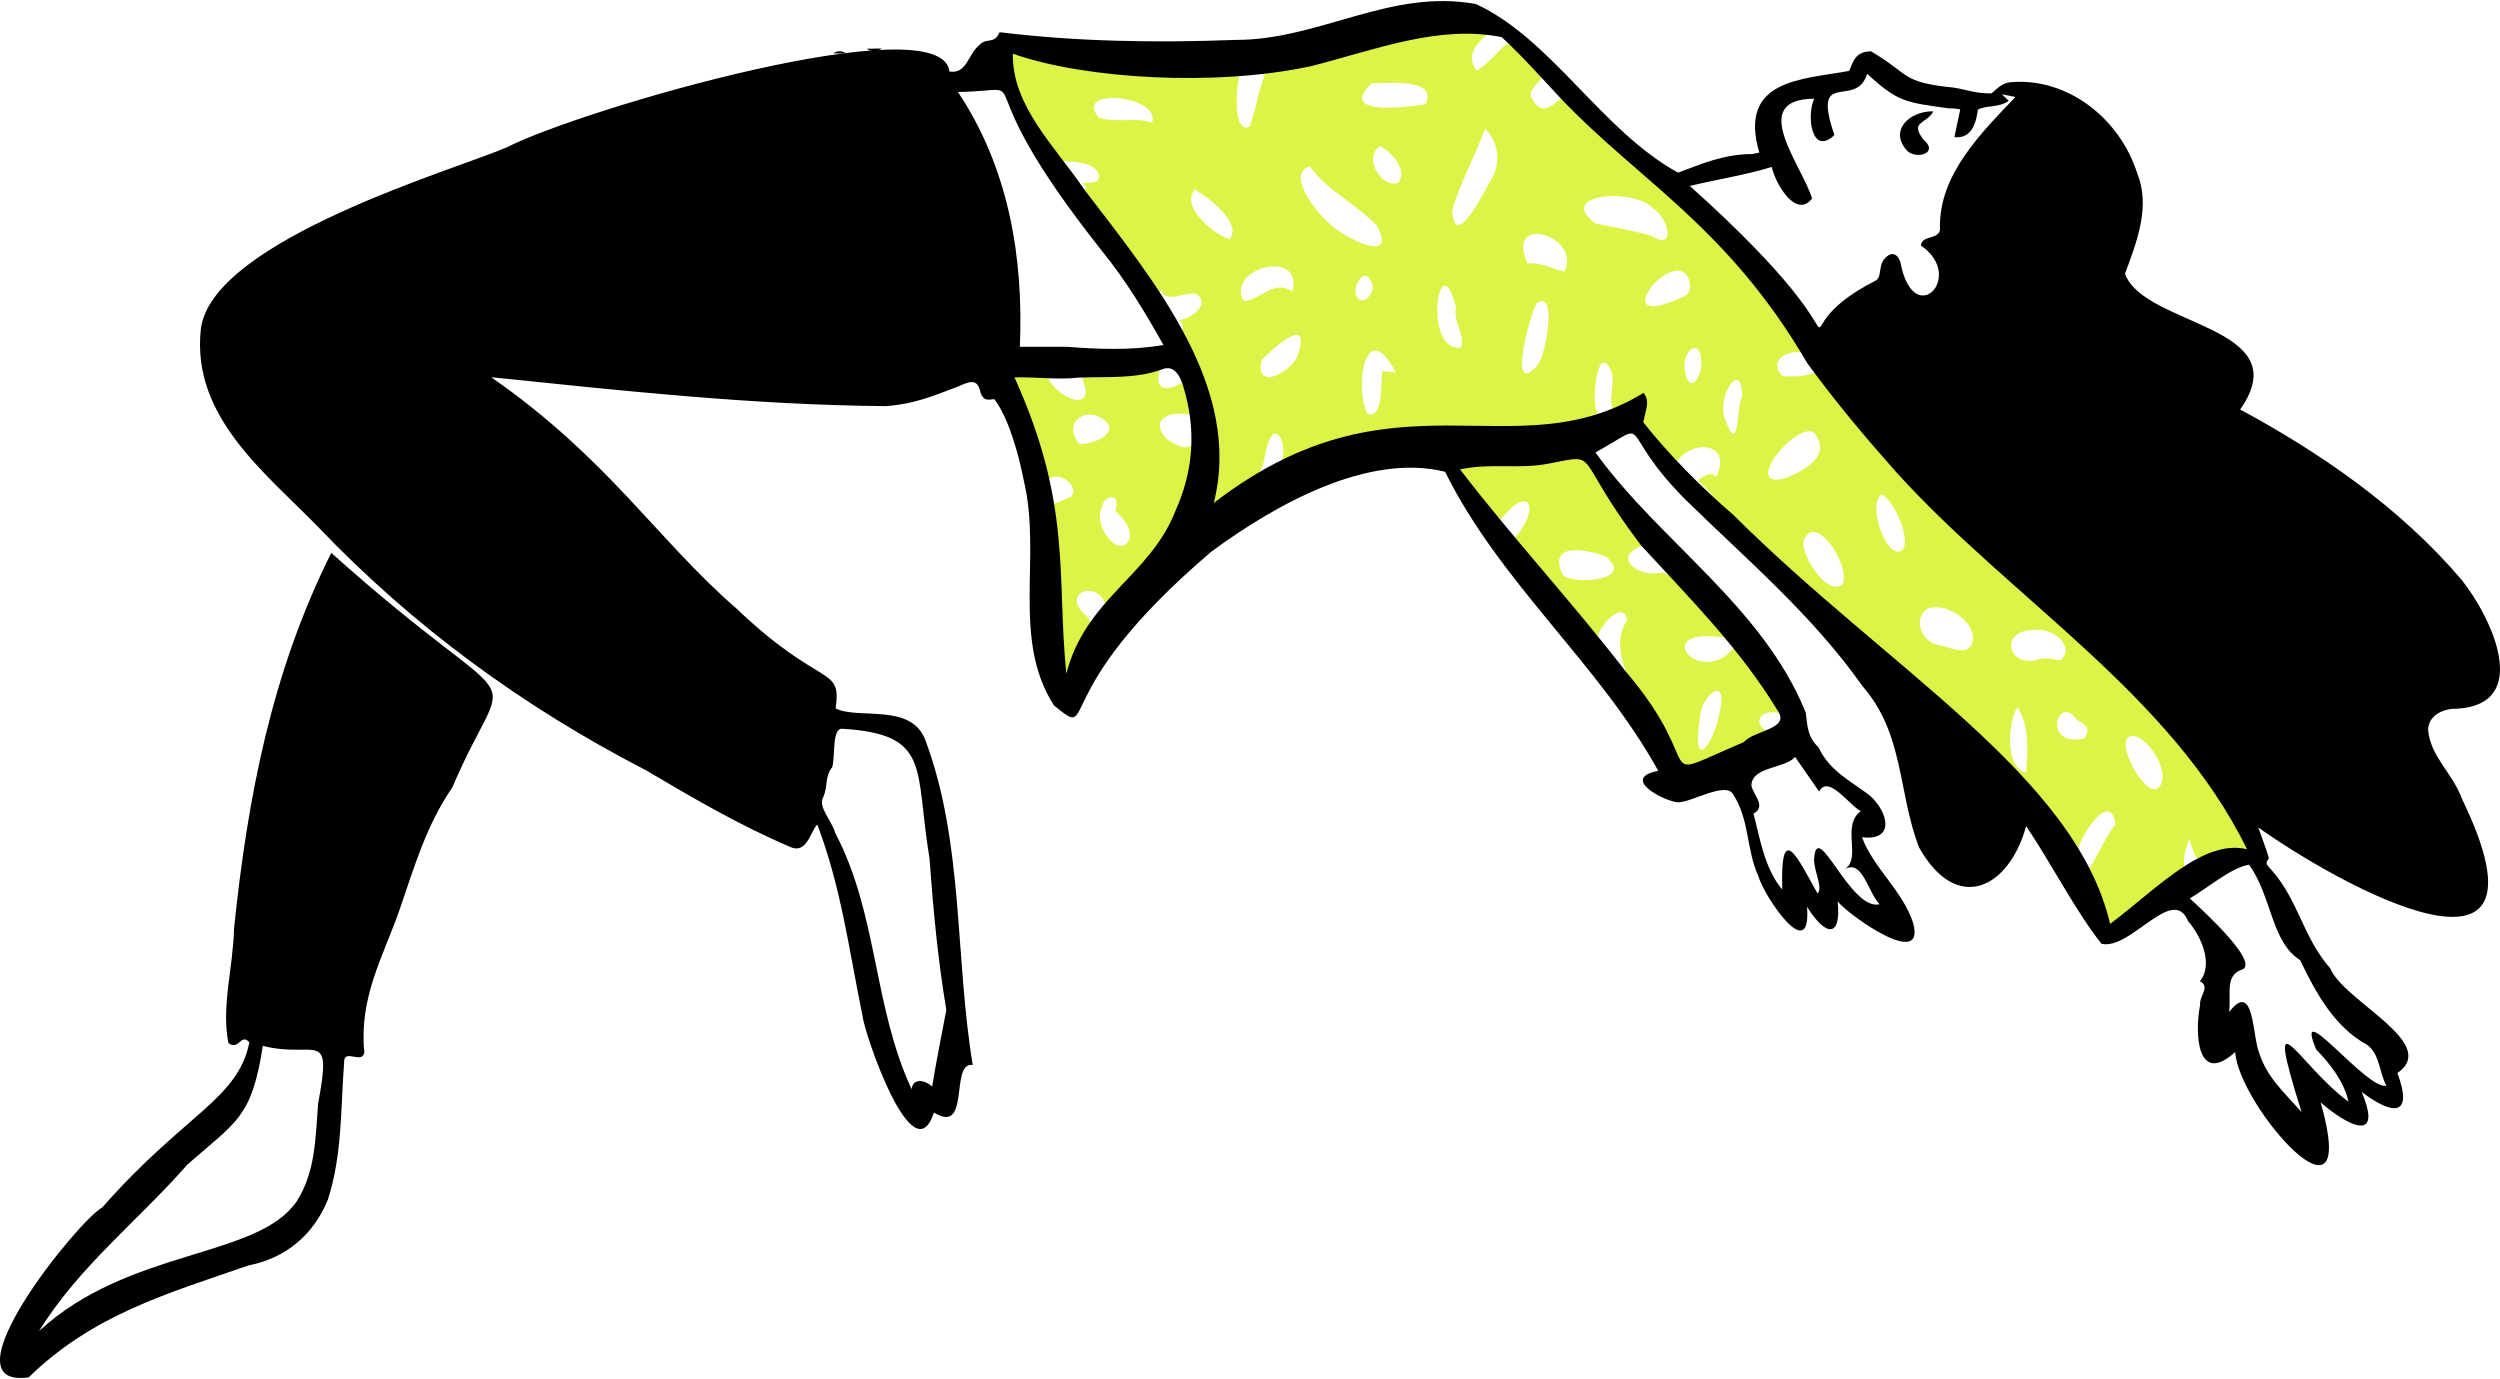 <svg width="975" height="538" viewBox="0 0 975 538" fill="none" xmlns="http://www.w3.org/2000/svg">
<path fill-rule="evenodd" clip-rule="evenodd" d="M829.943 287.555C835.558 283.837 847.255 300.793 842.173 306.726C838.026 312.83 825.561 291.707 829.943 287.555ZM810.05 280.814C813.364 282.551 815.513 284.051 812.863 288.036C795.937 291.532 802.613 269.914 810.05 280.814ZM793.533 245.67C800.538 244.656 809.59 251.985 803.601 257.56C800.567 257.141 797.819 256.106 794.157 257.47C782.552 259.917 779.842 245.567 793.533 245.67ZM786.776 275.82C791.347 282.404 790.903 292.427 790.196 301.337C781.62 299.423 783.208 281.254 786.776 275.82ZM756.607 251.675C750.602 251.112 745.431 242.742 751.273 237.623C757.628 234.352 769.499 241.421 769.49 248.757C769.075 256.062 762.854 253.355 756.607 251.675ZM733.822 192.865C738.16 194.3 746.133 211.132 741.551 214.825C735.433 217.942 728.165 196.551 733.822 192.865ZM703.325 211.236C707.672 198.705 722.006 220.861 718.58 227.878C712.923 232.766 702.79 217.46 703.325 211.236ZM707.729 169.016C714.578 178.122 703.124 183.774 695.785 186.683C678.82 190.767 701.369 163.247 707.729 169.016ZM672.97 164.02C668.813 155.178 679.6 139.098 679.387 154.722C677.181 158.227 678.398 178.414 672.97 164.02ZM656.962 143.272C656.617 135.156 664.359 131.364 663.472 143.547C662.013 150.103 657.924 152.765 656.962 143.272ZM658.5 108.492C659.495 111.737 659.592 114.826 655.874 115.986C625.439 130.062 652.347 95.674 658.5 108.492ZM644.623 81.225C650.437 84.535 654.287 98.361 643.763 91.831C636.478 89.871 630.408 88.844 622.239 87.149C606.419 75.397 637.498 73.246 644.623 81.225ZM609.732 224.553C602.828 211.309 618.843 214.163 626.192 217.034C637.615 225.863 615.749 228.312 609.732 224.553ZM610.027 105.951C605.654 105.13 601.428 102.172 595.751 102.802C586.696 82.61 617.399 92.249 610.027 105.951ZM599.366 118.239C607.542 112.524 602.857 138.82 599.582 142.521C587.768 155.705 596.609 122.621 599.366 118.239ZM670.869 276.976C668.36 290.865 659.53 302.121 663.046 279.587C663.529 271.315 673.645 262.91 670.869 276.976ZM566.324 82.343C569.565 70.838 574.83 61.89 579.206 50.257C584.139 54.888 585.611 63.106 581.729 69.759C579.288 73.725 567.451 98.473 566.324 82.343ZM567.878 120.026C566.562 125.478 571.841 131.357 569.625 135.559C554.615 137.232 561.318 93.442 567.878 120.026ZM534.876 32.496C541.488 32.502 560.802 30.249 555.959 40.677C548.639 41.785 521.604 45.425 534.876 32.496ZM538.177 56.986C542.636 59.035 549.306 66.567 545.198 71.369C538.325 73.216 531.681 61.231 538.177 56.986ZM539.046 144.75C538.379 148.179 539.927 163.542 533.225 161.397C527.921 149.569 533.005 123.205 544.295 145.218C542.65 145.072 541.064 144.93 539.046 144.75ZM535.157 110.767C536.329 113.54 531.878 120.042 529.202 115.763C526.909 112.62 532.156 102.528 535.157 110.767ZM510.877 64.837C517.374 74.282 528.534 79.112 537.104 88.171C545.649 104.481 521.392 91.419 516.918 85.576C512.833 82.088 501.591 67.535 510.877 64.837ZM492.026 140.349C498.271 134.229 512.196 122.1 505.604 139.895C502.622 145.152 489.328 152.739 492.026 140.349ZM504.08 113.654C496.646 108.963 492.201 116.651 485.106 117.491C477.563 104.791 508.235 96.384 504.08 113.654ZM466.016 73.888C471.505 77.206 484.544 87.046 479.569 93.305C472.894 91.154 460.266 80.348 466.016 73.888ZM429.804 197.76C430.318 193.268 437.318 191.603 434.985 198.99C437.073 201.734 441.669 205.154 440.482 210.44C436.055 218.566 425.903 204.233 429.804 197.76ZM427.402 161.969C438.712 166.873 429.417 172.934 421.017 173.227C415.724 167.219 419.592 160.285 427.402 161.969ZM428.675 45.907C417.868 33.939 452.825 37.032 449.315 47.833C443.179 45.59 435.855 48.11 428.675 45.907ZM816.669 240.091C799.191 222.016 777.362 211.158 760.563 192.454C702.088 124.429 721.426 148.995 695.295 146.678C689.556 141.477 696.14 136.01 703.321 137.613C674.01 88.33 642.314 70.45 612.379 39.148C608.895 33.933 603.543 48.347 597.866 39.148C593.952 34.184 604.014 31.786 600.34 27.928C584.472 10.21 590.682 17.207 575.987 27.66C571.657 22.142 575.179 17.47 580.251 13.172C570.055 14.095 572.806 7.035 566.499 5.418C543.457 9.278 522.967 19.945 499.988 20.93C491.759 23.819 490.689 41.73 487.291 49.393C480.033 52.981 482.008 28.418 485.106 24.567C483.456 24.554 477.556 19.104 470.341 20.224C390.04 17.228 376.363 8.164 407 56.986C410.246 66.767 423.192 59.727 428.23 67.26C429.72 71.279 426.068 71.611 422.119 71.245C422.658 71.93 423.192 72.619 423.731 73.305C413.808 82.243 432.805 90.939 437.013 99.735C441.741 106.267 443.246 119.843 453.009 113.241C454.521 118.575 461.838 113.67 466.739 114.628C472.071 118.894 464.768 124.148 459.826 124.852C464.07 128.94 457.846 131.771 458.854 137.253C465.196 146.751 475.289 185.935 454.874 171.1C448.011 163.288 456.564 159.933 464.574 161.835C465.161 158.101 463.563 152.79 461.885 148.478C456.782 152.611 448.547 153.652 453.009 142.521C443.622 144.748 432.575 147.017 421.84 147.073C428.295 161.631 412.721 155.829 408.565 147.26C405.216 146.417 397.744 145.831 393 145.605C396.285 157.849 404.812 173.485 408.565 187.212C412.911 183.037 421.532 189.809 417.54 193.776C417.54 193.776 411.111 196.766 408.565 197.339C413.001 209.421 413.098 281.908 417.54 262.72C418.599 254.204 428.884 245.434 423.936 240.403C412.983 231.418 427.665 225.646 431.339 235.861C439.917 225.776 453.226 219.017 458.854 205.656C464.349 208.815 467.133 204.066 470.124 197.339C472.436 202.192 481.154 202.002 483.699 196.218C485.773 191.549 482.139 189.293 488.452 186.232C494.709 183.221 491.917 176.1 496.104 169.621C499.656 166.992 501.7 176.017 499.785 179.513C502.38 180.563 505.907 174.637 508.566 177.612C523.872 182.299 541.533 176.599 557.259 174.546C563.38 173.227 577.718 198.904 582.921 205.656C597.825 185.001 601.235 200.497 589.053 211.236C599.196 223.117 612.184 240.043 622.239 253.586C620.901 245.49 633.46 232.974 634.576 241.947C625.942 254.546 639.934 273.241 645.785 283.068C649.383 288.572 652.422 295.059 654.74 301.337C664.916 297.96 678.529 291.79 688.626 284.907C682.866 281.088 687.921 275.803 694.852 278.505C691.674 275.438 695.822 271.823 694.365 266.619C690.77 258.444 683.614 255.419 675.913 253.02C662.749 268.333 642.58 244.196 672.805 248.65C666.998 240.782 657.643 226.675 648.367 223.241C639.059 225.625 627.953 217.06 641.018 212.659C631.782 202.98 638.875 200.261 634.262 194.043C630.681 189.097 622.779 184.815 620.528 177.828C620.442 171.075 613.571 162.724 623.746 161.223C620.04 161.955 622.476 132.774 627.953 143.916C631.129 147.954 624.551 163.633 632.396 158.719C634.368 169.642 637.936 168.276 644.623 171.1C647.112 174.05 649.66 177.805 652.824 181.552C659.255 170.572 676.071 172.378 669.269 185.975C667.288 183.945 665.392 185.157 662.129 187.212C683.981 209.326 697.635 232.34 715.838 245.393C734.04 258.446 747.994 274.213 767.427 286.063C774.648 306.807 770.838 312.774 793.321 317.082C797.646 324.13 798.333 330.745 805.554 327.224C806.42 328.737 808.324 330.305 810.05 332.871C810.436 327.182 823.15 307.141 824.999 321.513C820.876 326.54 816.945 336.462 812.863 341.932C815.869 348.371 821.127 356.449 822.051 364.969C831.464 357.016 842.345 345.274 851.972 338.67C851.408 334.927 852.013 331.39 853.906 327.224C858.6 343.872 859.068 329.137 867.795 331.69C870.27 333.622 873.869 331.745 877.106 331.279C877.937 328.174 880.906 323.76 877.125 319.667C863.07 282.959 835.252 265.156 816.669 240.091Z" fill="#DEF348"/>
<path fill-rule="evenodd" clip-rule="evenodd" d="M708.822 348.431C711.09 346.423 707.5 339.99 707.497 335.233C708.414 318.306 721.452 355.335 733.012 352.673C728.345 347.63 726.339 335.059 719.5 338.983C726.165 334.501 717.921 322.034 725.748 316.317C721.511 314.439 713.083 301.814 709.445 308.694C706.267 304.115 703.278 299.81 700.08 295.201C696.159 299.826 683.177 298.876 683.046 306.356C683.747 310.147 689.057 314.379 683.858 317.352C686.333 326.506 688.052 338.607 695.08 346.935C694.247 319.525 701.122 334.675 708.822 348.431ZM854.04 350.378C860.108 356.007 880.184 374.5 874.841 377.95C867.456 380.259 870.239 387.17 869.354 394.701C879.253 381.875 878.347 404.335 881.156 410.848C884.223 420.271 890.668 425.869 897.604 433.712C882.534 385.384 895.82 414.805 915.887 429.652C914.421 422.357 909.093 415.237 903.314 409.278C893.921 387.054 923.501 425.779 930.711 423.35C927.95 418.891 928.239 410.873 923.034 407.415C910.769 400.67 903.451 387.897 897.056 374.462C885.77 367.369 886.093 349.755 877.141 337.226C870.262 338.336 861.416 346.008 854.04 350.378ZM363.538 423.758C365.016 414.542 367.205 403.798 369.065 393.893C365.757 373.979 364.017 355.538 362.504 334.713C356.643 299.502 363.394 286.383 328.457 284.208C324.459 283.976 325.783 294.611 324.583 299.169C321.569 302.893 323.023 306.284 321.08 310.875C318.836 314.626 324.376 319.937 325.798 324.994C342.419 356.618 340.447 392.225 355.533 424.816C355.863 420.953 359.882 420.542 363.538 423.758ZM608.543 38.218C601.713 30.904 593.848 22.032 585.66 14.474C561.1 9.572 536.494 19.386 511.345 25.798C473.991 33.851 423.272 30.859 395.019 20.961C394.596 41.341 411.708 57.362 423.004 74.113C450.543 110.031 484.658 151.36 473.371 196.157C544.181 141.676 589.904 184.433 640.991 153.221C643.612 156.59 641.857 159.617 640.866 164.648C650.598 177.013 663.096 189.698 675.872 200.682C736.387 261.025 809.394 302.414 822.947 360.315C840.837 346.959 859.162 327.006 876.352 331.214C846.598 270.466 784.417 233.723 739.535 184.132C727.037 170.053 716.401 157.395 704.887 141.721C673.777 88.334 639.095 70.472 608.543 38.218ZM759.907 42.249C743.311 39.902 740.233 39.923 728.188 28.763C723.89 42.969 706.278 25.998 715.418 52.668C706.712 60.997 704.383 45.552 707.527 38.496C681.442 38.677 702.707 64.303 706.715 77.422C700.543 85.492 692.412 71.756 690.986 65.117C680.895 68.225 670.183 69.848 659.018 72.52C741.13 145.913 685.721 132.444 731.716 109.339C734.345 107.298 731.941 102.429 736.517 99.559C738.327 98.467 740.152 99.257 741.138 102.185C746.205 129.263 766.807 107.735 749.172 95.796C749.258 91.374 757.32 93.842 756.562 88.475C756.447 67.944 772.349 52.161 786.012 37.826C783.999 37.418 782.388 37.091 780.731 36.754C781.683 37.661 782.458 38.402 783.42 39.319C779.346 42.181 774.87 40.89 771.365 42.772C770.378 50.528 767.558 54.006 762.208 53.483C762.971 49.878 763.724 46.329 764.497 42.675C764.144 42.594 762.207 42.171 759.907 42.249ZM420.694 147.262C412.742 148.203 404.721 146.995 395.632 147.154C418.119 196.78 412.021 224.114 415.862 262.72C423.459 233.31 448.488 224.676 458.424 199.242C465.425 183.526 466.693 167.781 461.428 150.516C460.406 147.065 458.072 142.063 453.314 144.014C442.915 147.823 432.225 146.842 420.694 147.262ZM415.939 135.24C427.857 136.144 440.649 136.789 453.75 134.551C446.624 121.897 439.611 110.078 429.878 98.004C372.146 25.25 407.669 35.226 373.606 35.882C393.285 65.391 399.238 100.08 397.746 135.24H415.939ZM633.848 261.645C667.564 301.108 641.997 305.524 680.065 289.443C684.135 284.694 698.666 284.388 693.149 276.901C678.469 252.901 659.592 233.973 640.062 212.756C612.651 176.698 624.784 176.837 603.986 180.803C592.295 183.102 581.933 180.465 569.418 183.047C589.498 209.319 612.969 234.581 633.848 261.645ZM683.434 60.074C684.396 59.874 685.358 59.672 686.13 59.511C677.647 30.675 703.353 31.009 721.192 27.647C722.79 23.715 723.696 20.144 729.68 20.001C745.338 29.268 741.235 32.06 761.925 34.163C767.124 34.986 770.447 36.492 776.655 36.433C778.713 34.827 780.475 32.492 783.987 32.081C806.373 30.059 826.712 46.247 833.497 67.533C838.746 80.38 833.493 94.005 828.747 106.743C836.006 127.348 896.783 126.88 873.662 159.692C905.083 176.692 935.951 197.876 960.012 226.099C971.822 240.902 987.72 274.757 958.058 276.413C953.966 276.217 947.033 278.392 946.954 284.744C948.05 295.423 956.338 301.133 960.25 311.711C999.91 393.813 912.26 345.133 880.72 322.704C881.869 326.123 883.724 330.667 884.869 334.666C883.817 336.578 883.096 336.458 886.029 339.441C896.481 351.404 898.074 365.358 908.763 377.621C914.232 390.67 951.743 406.819 934.998 418.489C941.36 435.752 933.016 434.917 921.04 425.85C929.532 446.07 915.633 439.171 905.053 429.933C921.005 485.928 872.988 431.236 871.725 410.293C856.942 423.687 855.799 403.178 858.06 391.877C857.632 388.383 862.182 384.914 857.972 382.687C863.012 376.511 859.1 365.894 853.363 359.27C847.416 344.728 830.912 370.787 819.57 368.07C809.556 355.402 800.533 337.661 790.205 322.162C783.411 346.731 763.048 356.621 748.387 330.402C740.17 308.883 742.58 286.143 726.48 267.738C706.777 239.765 681.454 218.501 656.838 194.371C629.452 166.483 645.434 163.516 622.229 176.474C647.352 211.244 687.551 236.523 704.242 277.93C704.919 283.136 704.824 287.225 709.225 291.485C713.671 300.84 721.392 304.253 729.294 310.306C736.182 316.46 739.478 328.052 726.172 326.534C730.556 338.398 741.988 347.359 746.077 359.825C751.375 378.626 720.86 356.812 716.697 351.572C718.111 365.601 712.316 365.689 704.744 353.652C706.524 377.034 688.024 349.661 685.742 341.674C680.923 330.907 682.466 320.108 675.94 309.773C673.002 304.564 659.264 313.248 654.093 312.908C647.726 311.925 632.226 303.373 646.711 300.62C623.722 258.952 585.005 227.366 563.585 183.985C533.743 176.589 497.816 196.447 472.502 215.088C406.716 270.996 428.749 289.448 411.044 275.116C394.375 249.178 406.317 216.998 399.324 187.609C397.363 177.638 393.54 163.248 387.783 155.662C385.411 155.867 383.829 156.553 382.477 153.396C381.316 147.615 378.769 148.418 373.357 150.868C363.541 154.578 356.348 157.628 345.4 158.392C293.637 157.943 243.734 152.488 191.572 147.122C237.065 178.721 256.399 210.6 287.099 237.22C320.42 269.028 328.299 259.202 325.898 276.287C335.035 280.816 355.561 273.89 360.978 288.896C375.889 328.968 372.359 372.816 379.364 415.35C370.27 413.91 378.76 442.909 364.228 433.877C356.072 459.12 336.932 402.459 336.357 396.079C331.21 371.015 328.096 346.117 318.742 321.56C316.037 324.254 314.639 333.535 307.922 330.179C288.706 321.999 270.463 311.374 251.754 300.299C204.089 275.727 161.2 244.389 124.092 205.538C103.23 184.128 74.71 162.435 78.31 128.504C82.279 93.63 178.517 65.844 197.635 57.466C226.669 42.585 367.339 1.657 370.287 27.887C377.091 28.946 377.29 21.488 382.042 17.43C384.956 14.519 387.717 17.491 389.854 12.56C419.728 16.222 450.659 16.765 481.698 15.566C514.66 15.675 541.976 -4.563 575.646 1.579C605.285 15.375 624.389 50.72 654.431 67.34C663.548 63.92 672.531 60.053 683.434 60.074Z" fill="black"/>
<path fill-rule="evenodd" clip-rule="evenodd" d="M102.501 407.887C98.168 436.03 92.213 437.352 73.09 454.161C54.253 475.736 30.761 493.883 15.233 519.133C50.185 486.765 100.483 490.864 115.728 468.511C122.996 457.034 123.011 444.258 124.083 430.245C129.727 400.265 123.22 413.16 102.501 407.887ZM97.246 406.531C93.941 402.697 93.346 409.838 89.111 406.836C86.207 392.856 90.927 377.41 91.27 362.191C96.533 311.174 105.943 262.111 129.193 215.618C207.179 285.503 199.356 253.08 176.419 307.077C166.252 321.881 161.715 337.735 155.632 355.374C149.039 373.871 139.961 389.404 142.094 410.498C141.166 415.252 133.906 408.56 134.209 414.484C132.783 432.469 133.602 449.915 127.889 467.81C122.427 481.231 111.889 490.557 96.884 493.533C65.719 504.346 36.311 512.605 11.196 537.172C-22.831 541.935 30.691 475.769 39.901 470.886C71.998 434.385 92.764 428.829 97.246 406.531Z" fill="black"/>
<path fill-rule="evenodd" clip-rule="evenodd" d="M415 13.765C412.334 13.533 409.666 13.303 407 13.071C409.668 13.303 412.334 13.533 415 13.765Z" fill="black"/>
<path fill-rule="evenodd" clip-rule="evenodd" d="M336 158.385C337.671 158.407 339.342 158.429 341 158.451C339.324 158.429 337.661 158.407 336 158.385Z" fill="black"/>
<path fill-rule="evenodd" clip-rule="evenodd" d="M344 18.913C342.011 20.055 340.013 20.413 338 19.011C339.999 18.977 341.999 18.945 344 18.913Z" fill="black"/>
<path fill-rule="evenodd" clip-rule="evenodd" d="M361 19.699C358.999 19.511 357.001 19.325 355 19.137C356.999 19.325 358.999 19.511 361 19.699Z" fill="black"/>
<path fill-rule="evenodd" clip-rule="evenodd" d="M758 32.743C756 32.525 754 32.309 752 32.093C754.002 32.309 756 32.527 758 32.743Z" fill="black"/>
<path fill-rule="evenodd" clip-rule="evenodd" d="M796 31.745C794.334 31.527 792.668 31.309 791 31.091C792.668 31.309 794.334 31.527 796 31.745Z" fill="black"/>
<path fill-rule="evenodd" clip-rule="evenodd" d="M683 59.399C681.333 59.411 679.666 59.425 678 59.437L683 59.399Z" fill="black"/>
<path fill-rule="evenodd" clip-rule="evenodd" d="M330 20.792C328.333 20.808 326.665 20.824 325 20.84C326.661 19.63 328.329 19.816 330 20.792Z" fill="black"/>
<path fill-rule="evenodd" clip-rule="evenodd" d="M375.176 367.418C375.058 365.75 374.94 364.083 374.824 362.418C374.942 364.087 375.058 365.753 375.176 367.418Z" fill="black"/>
<path fill-rule="evenodd" clip-rule="evenodd" d="M348 157.45C349.004 157.428 350.007 157.406 351 157.386C349.992 157.408 348.996 157.43 348 157.45Z" fill="black"/>
<path fill-rule="evenodd" clip-rule="evenodd" d="M933 432.415C934.004 432.415 935.009 432.417 936 432.421C934.994 432.423 933.997 432.419 933 432.415Z" fill="black"/>
<path fill-rule="evenodd" clip-rule="evenodd" d="M287 28.095C285.666 28.311 284.332 28.525 283 28.741C284.335 28.525 285.668 28.309 287 28.095Z" fill="black"/>
<path fill-rule="evenodd" clip-rule="evenodd" d="M266 154.449C267.004 154.427 268.01 154.407 269 154.387C267.991 154.407 266.995 154.429 266 154.449Z" fill="black"/>
<path fill-rule="evenodd" clip-rule="evenodd" d="M560.343 0C558.915 0.012 557.487 0.023 556.059 0.033C557.489 0.023 558.915 0.011 560.343 0Z" fill="black"/>
<path fill-rule="evenodd" clip-rule="evenodd" d="M416 134.066C417.667 134.3 419.334 134.536 421 134.77C419.333 134.536 417.666 134.3 416 134.066Z" fill="black"/>
<path fill-rule="evenodd" clip-rule="evenodd" d="M763 41.446C761.997 41.426 760.991 41.406 760 41.39C761.009 41.412 762.005 41.428 763 41.446Z" fill="black"/>
<path fill-rule="evenodd" clip-rule="evenodd" d="M754 43.422C751.489 48.428 744.484 47.206 750.228 54.544C756.036 59.403 748.274 62.194 744.146 59.15C736.262 51.182 744.566 43.221 754 43.422Z" fill="black"/>
</svg>
